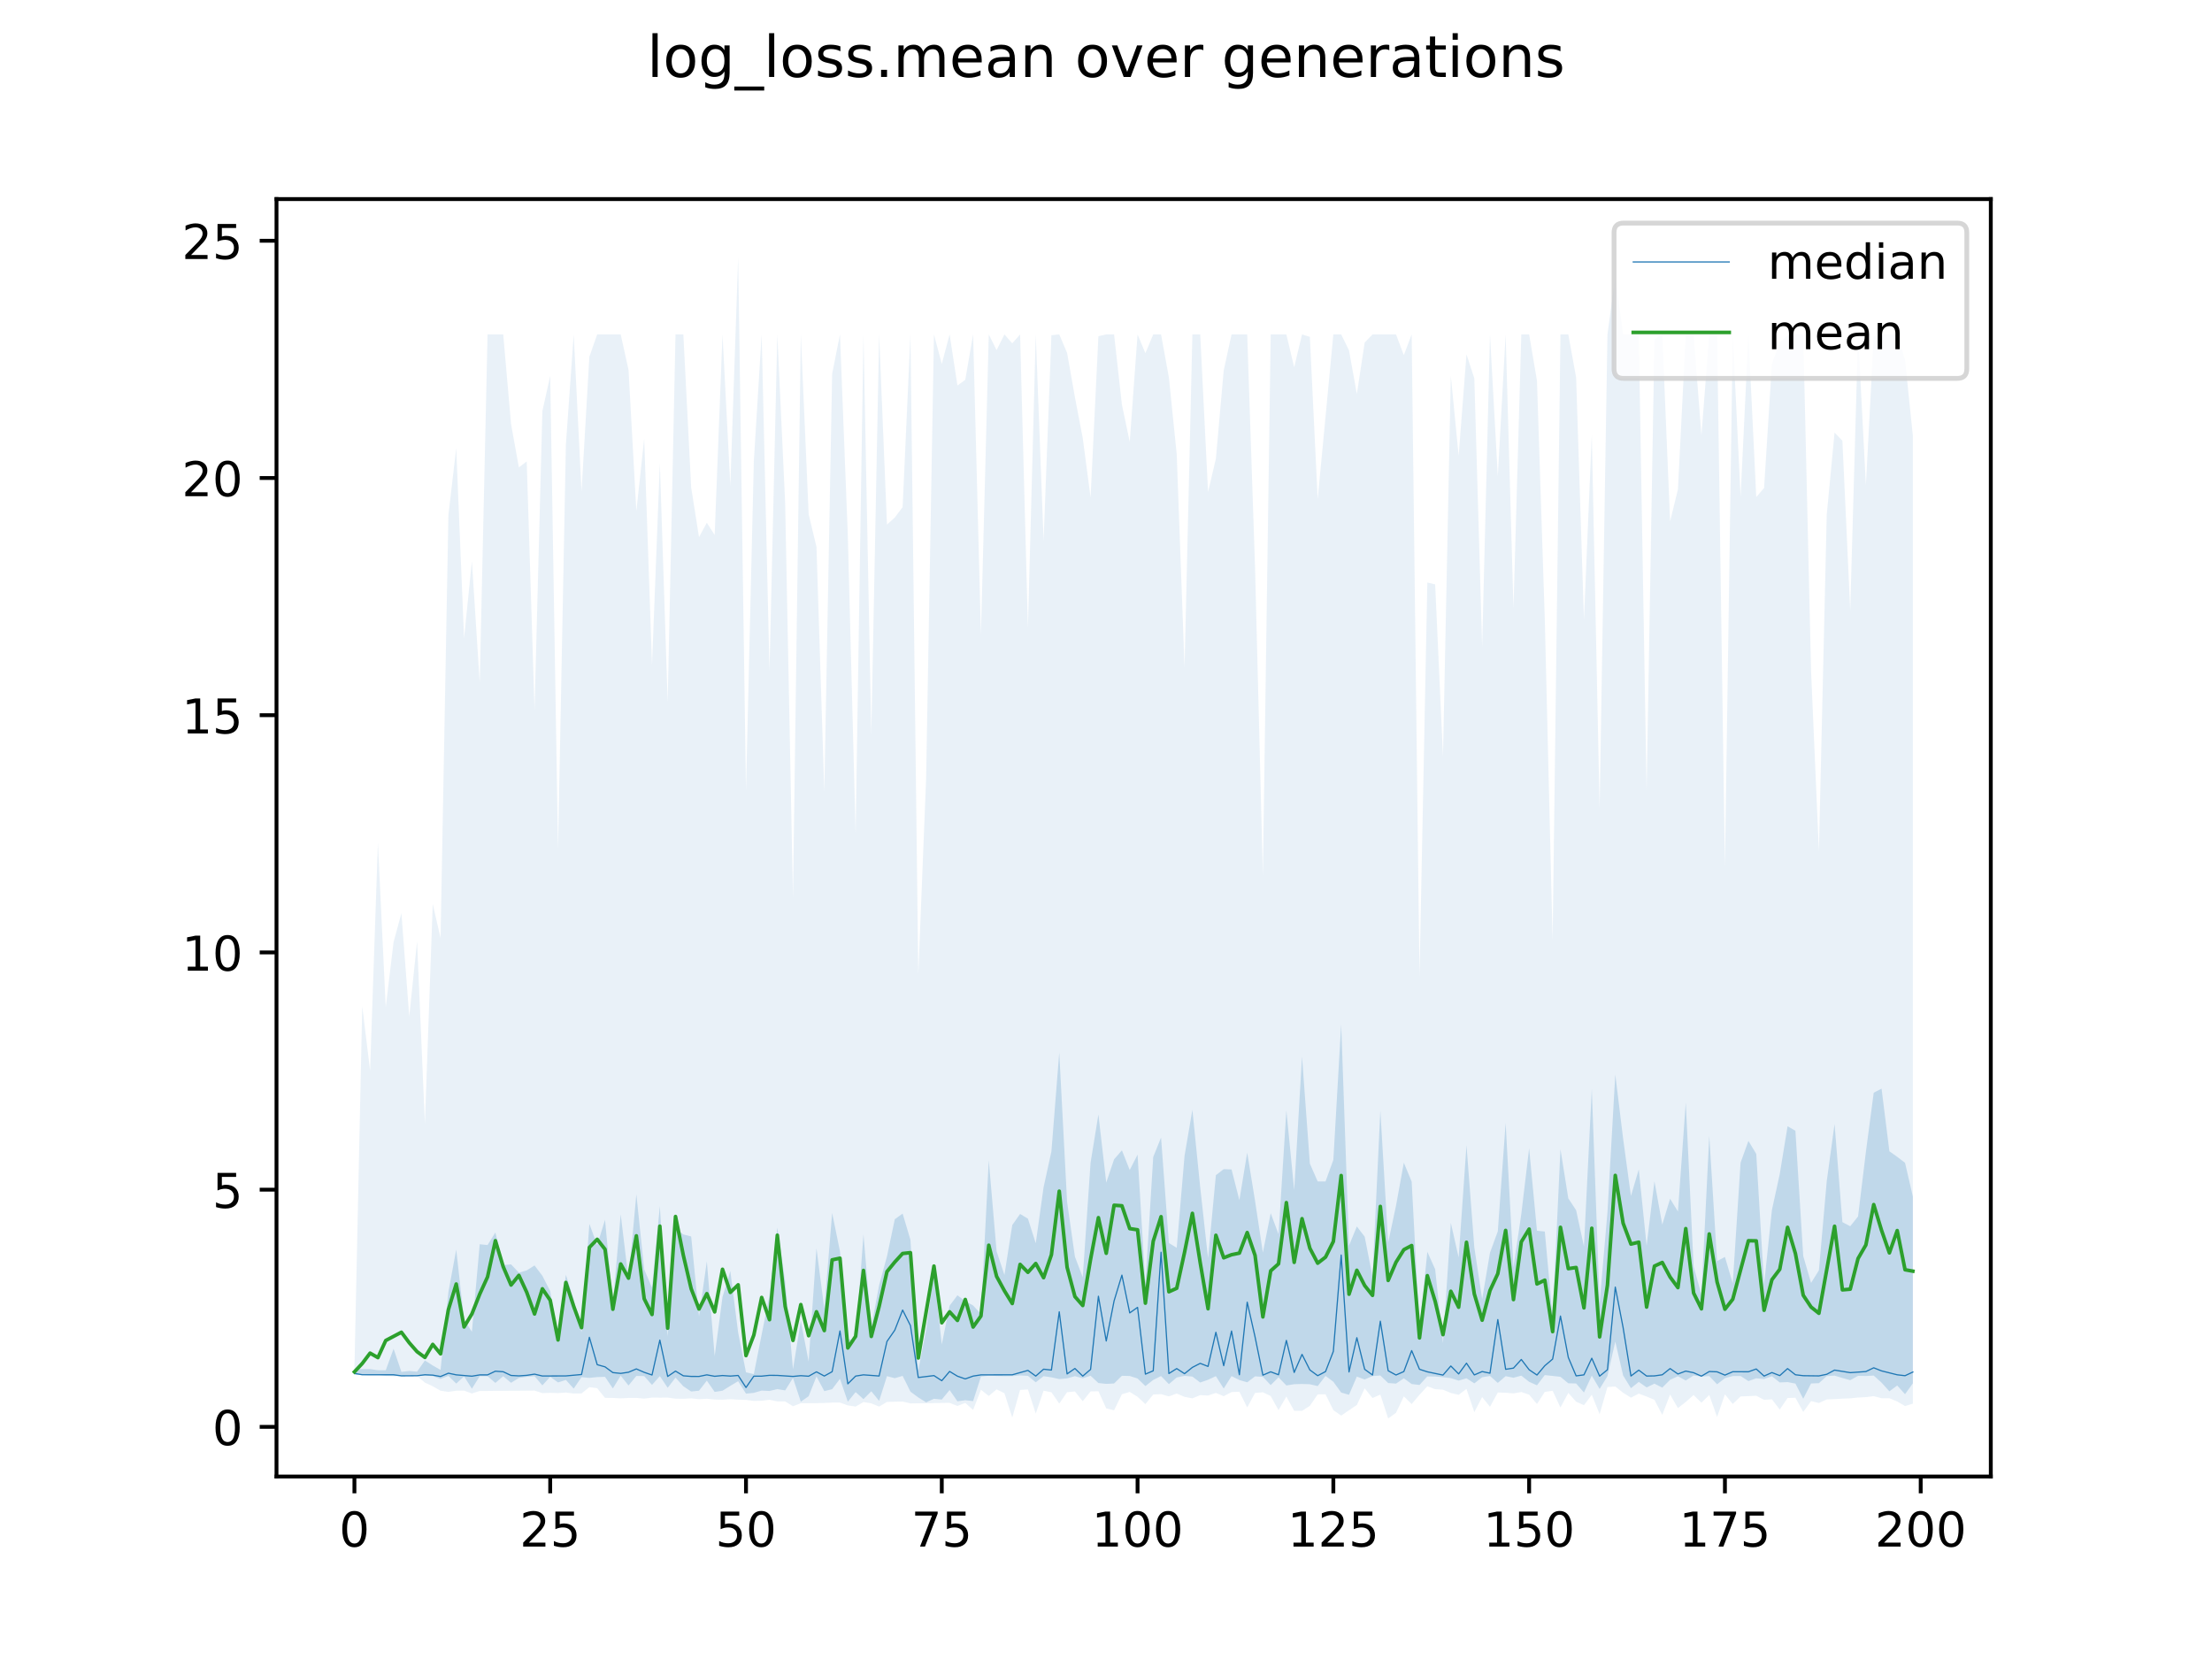 <?xml version="1.0" encoding="utf-8" standalone="no"?>
<!DOCTYPE svg PUBLIC "-//W3C//DTD SVG 1.1//EN"
  "http://www.w3.org/Graphics/SVG/1.1/DTD/svg11.dtd">
<!-- Created with matplotlib (https://matplotlib.org/) -->
<svg height="345.6pt" version="1.1" viewBox="0 0 460.8 345.6" width="460.8pt" xmlns="http://www.w3.org/2000/svg" xmlns:xlink="http://www.w3.org/1999/xlink">
 <defs>
  <style type="text/css">
*{stroke-linecap:butt;stroke-linejoin:round;}
  </style>
 </defs>
 <g id="figure_1">
  <g id="patch_1">
   <path d="M 0 345.6 
L 460.8 345.6 
L 460.8 0 
L 0 0 
z
" style="fill:#ffffff;"/>
  </g>
  <g id="axes_1">
   <g id="patch_2">
    <path d="M 57.6 307.584 
L 414.72 307.584 
L 414.72 41.472 
L 57.6 41.472 
z
" style="fill:#ffffff;"/>
   </g>
   <g id="PolyCollection_1">
    <path clip-path="url(#pdb303adef6)" d="M 73.833 285.205 
L 73.833 286.386 
L 75.464 286.386 
L 77.096 286.386 
L 78.727 286.387 
L 80.358 286.624 
L 81.99 286.636 
L 83.621 286.659 
L 85.253 286.639 
L 86.884 286.605 
L 88.516 286.562 
L 90.147 286.667 
L 91.778 287.265 
L 93.41 286.619 
L 95.041 288.222 
L 96.673 286.727 
L 98.304 289.287 
L 99.936 286.695 
L 101.567 286.688 
L 103.198 288.086 
L 104.83 286.69 
L 106.461 288.06 
L 108.093 287.06 
L 109.724 286.812 
L 111.356 286.692 
L 112.987 288.594 
L 114.618 286.822 
L 116.25 287.986 
L 117.881 287.466 
L 119.513 289.271 
L 121.144 286.889 
L 122.776 287.041 
L 124.407 286.868 
L 126.038 286.826 
L 127.67 289.236 
L 129.301 286.576 
L 130.933 288.623 
L 132.564 286.632 
L 134.196 286.666 
L 135.827 288.507 
L 137.458 286.666 
L 139.09 289.102 
L 140.721 286.99 
L 142.353 288.783 
L 143.984 289.876 
L 145.616 289.707 
L 147.247 287.619 
L 148.879 289.959 
L 150.51 289.71 
L 152.141 288.7 
L 153.773 287.728 
L 155.404 290.324 
L 157.036 290.159 
L 158.667 289.682 
L 160.299 289.766 
L 161.93 289.372 
L 163.561 289.648 
L 165.193 287.061 
L 166.824 292 
L 168.456 290.859 
L 170.087 286.748 
L 171.719 289.8 
L 173.35 289.394 
L 174.981 287.233 
L 176.613 291.996 
L 178.244 289.998 
L 179.876 291.47 
L 181.507 289.827 
L 183.139 291.823 
L 184.77 286.677 
L 186.401 287.104 
L 188.033 286.62 
L 189.664 289.907 
L 191.296 291.115 
L 192.927 292.127 
L 194.559 291.394 
L 196.19 291.552 
L 197.821 289.567 
L 199.453 291.919 
L 201.084 291.693 
L 202.716 291.878 
L 204.347 286.774 
L 205.979 286.583 
L 207.61 286.639 
L 209.241 286.69 
L 210.873 286.668 
L 212.504 286.528 
L 214.136 286.619 
L 215.767 287.954 
L 217.399 286.682 
L 219.03 286.922 
L 220.661 287.283 
L 222.293 287.138 
L 223.924 286.681 
L 225.556 287.126 
L 227.187 286.591 
L 228.819 288.111 
L 230.45 288.285 
L 232.081 288.205 
L 233.713 286.603 
L 235.344 286.643 
L 236.976 287.162 
L 238.607 288.74 
L 240.239 287.463 
L 241.87 286.657 
L 243.501 288.34 
L 245.133 286.953 
L 246.764 286.611 
L 248.396 286.767 
L 250.027 288.001 
L 251.659 287.432 
L 253.29 286.678 
L 254.921 289.26 
L 256.553 286.671 
L 258.184 287.482 
L 259.816 287.961 
L 261.447 286.722 
L 263.079 286.824 
L 264.71 288.538 
L 266.341 286.927 
L 267.973 288.618 
L 269.604 288.356 
L 271.236 288.306 
L 272.867 288.364 
L 274.499 288.747 
L 276.13 286.625 
L 277.761 287.841 
L 279.393 290.094 
L 281.024 290.564 
L 282.656 286.766 
L 284.287 287.376 
L 285.919 286.659 
L 287.55 286.538 
L 289.181 288.111 
L 290.813 288.233 
L 292.444 287.126 
L 294.076 288.317 
L 295.707 288.512 
L 297.339 286.738 
L 298.97 286.755 
L 300.601 286.904 
L 302.233 287.088 
L 303.864 287.603 
L 305.496 287.123 
L 307.127 288.177 
L 308.759 286.909 
L 310.39 286.639 
L 312.021 288.085 
L 313.653 286.678 
L 315.284 287.011 
L 316.916 286.571 
L 318.547 287.855 
L 320.179 288.58 
L 321.81 286.457 
L 323.441 286.633 
L 325.073 286.814 
L 326.704 288.166 
L 328.336 288.202 
L 329.967 290.086 
L 331.599 286.565 
L 333.23 289.339 
L 334.862 286.685 
L 336.493 279.484 
L 338.124 286.531 
L 339.756 289.186 
L 341.387 287.877 
L 343.019 289.024 
L 344.65 288.241 
L 346.282 289.067 
L 347.913 287.439 
L 349.544 286.694 
L 351.176 287.588 
L 352.807 286.534 
L 354.439 286.746 
L 356.07 286.663 
L 357.702 288.374 
L 359.333 287.093 
L 360.964 286.661 
L 362.596 286.651 
L 364.227 287.701 
L 365.859 287.123 
L 367.49 287.278 
L 369.122 286.7 
L 370.753 287.986 
L 372.384 287.913 
L 374.016 288.225 
L 375.647 291.39 
L 377.279 288.201 
L 378.91 288.14 
L 380.542 286.669 
L 382.173 286.566 
L 383.804 287.057 
L 385.436 287.516 
L 387.067 286.615 
L 388.699 286.643 
L 390.33 286.557 
L 391.962 288.025 
L 393.593 289.838 
L 395.224 288.628 
L 396.856 290.437 
L 398.487 288.166 
L 398.487 249.279 
L 398.487 249.279 
L 396.856 242.238 
L 395.224 240.988 
L 393.593 239.827 
L 391.962 226.783 
L 390.33 227.634 
L 388.699 239.956 
L 387.067 253.403 
L 385.436 255.45 
L 383.804 254.586 
L 382.173 234.14 
L 380.542 246.084 
L 378.91 264.629 
L 377.279 267.257 
L 375.647 261.661 
L 374.016 235.558 
L 372.384 234.617 
L 370.753 244.587 
L 369.122 252.075 
L 367.49 267.57 
L 365.859 240.384 
L 364.227 237.669 
L 362.596 242.195 
L 360.964 267.348 
L 359.333 261.84 
L 357.702 262.708 
L 356.07 236.617 
L 354.439 269.696 
L 352.807 263.792 
L 351.176 229.682 
L 349.544 252.378 
L 347.913 249.717 
L 346.282 255.106 
L 344.65 246.09 
L 343.019 259.48 
L 341.387 243.605 
L 339.756 249.148 
L 338.124 237.182 
L 336.493 223.829 
L 334.862 252.567 
L 333.23 271.391 
L 331.599 226.877 
L 329.967 259.658 
L 328.336 252.116 
L 326.704 249.633 
L 325.073 239.396 
L 323.441 274.29 
L 321.81 256.549 
L 320.179 256.378 
L 318.547 239.211 
L 316.916 252.896 
L 315.284 263.986 
L 313.653 233.932 
L 312.021 256.505 
L 310.39 260.966 
L 308.759 270.616 
L 307.127 259.847 
L 305.496 238.581 
L 303.864 261.965 
L 302.233 254.738 
L 300.601 279.801 
L 298.97 264.409 
L 297.339 260.773 
L 295.707 276.787 
L 294.076 246.151 
L 292.444 242.213 
L 290.813 251.173 
L 289.181 258.844 
L 287.55 231.342 
L 285.919 265.911 
L 284.287 257.621 
L 282.656 255.496 
L 281.024 259.464 
L 279.393 213.365 
L 277.761 241.62 
L 276.13 246.116 
L 274.499 246.122 
L 272.867 242.394 
L 271.236 220.117 
L 269.604 247.926 
L 267.973 231.316 
L 266.341 257.108 
L 264.71 252.73 
L 263.079 260.923 
L 261.447 250.141 
L 259.816 240.117 
L 258.184 250.012 
L 256.553 243.617 
L 254.921 243.553 
L 253.29 244.811 
L 251.659 262.092 
L 250.027 247.348 
L 248.396 231.19 
L 246.764 240.765 
L 245.133 259.939 
L 243.501 258.939 
L 241.87 236.977 
L 240.239 241.017 
L 238.607 267.553 
L 236.976 240.53 
L 235.344 243.738 
L 233.713 239.634 
L 232.081 241.51 
L 230.45 246.357 
L 228.819 232.161 
L 227.187 242.195 
L 225.556 266.082 
L 223.924 261.786 
L 222.293 250.348 
L 220.661 219.261 
L 219.03 239.861 
L 217.399 247.314 
L 215.767 258.995 
L 214.136 253.871 
L 212.504 252.885 
L 210.873 255.204 
L 209.241 265.599 
L 207.61 260.666 
L 205.979 241.716 
L 204.347 273.714 
L 202.716 271.957 
L 201.084 271.047 
L 199.453 269.833 
L 197.821 271.995 
L 196.19 280.069 
L 194.559 265.2 
L 192.927 277.023 
L 191.296 285.465 
L 189.664 258.289 
L 188.033 252.81 
L 186.401 253.989 
L 184.77 261.738 
L 183.139 267.726 
L 181.507 276.478 
L 179.876 257.151 
L 178.244 279.316 
L 176.613 278.949 
L 174.981 260.678 
L 173.35 252.679 
L 171.719 272.639 
L 170.087 260.039 
L 168.456 283.641 
L 166.824 275.174 
L 165.193 285.233 
L 163.561 266.923 
L 161.93 255.745 
L 160.299 269.884 
L 158.667 277.984 
L 157.036 286.255 
L 155.404 285.883 
L 153.773 277.607 
L 152.141 264.782 
L 150.51 270.188 
L 148.879 282.508 
L 147.247 262.757 
L 145.616 274.225 
L 143.984 257.579 
L 142.353 257.158 
L 140.721 255.946 
L 139.09 278.428 
L 137.458 251.249 
L 135.827 268.251 
L 134.196 264.434 
L 132.564 248.797 
L 130.933 266.467 
L 129.301 252.949 
L 127.67 271.642 
L 126.038 254.098 
L 124.407 259.37 
L 122.776 254.963 
L 121.144 277.555 
L 119.513 270.694 
L 117.881 265.558 
L 116.25 278.733 
L 114.618 268.961 
L 112.987 265.767 
L 111.356 263.619 
L 109.724 264.645 
L 108.093 265.115 
L 106.461 263.395 
L 104.83 263.544 
L 103.198 256.741 
L 101.567 259.368 
L 99.936 259.195 
L 98.304 277.434 
L 96.673 274.908 
L 95.041 260.308 
L 93.41 269.151 
L 91.778 285.381 
L 90.147 284.454 
L 88.516 283.409 
L 86.884 285.744 
L 85.253 285.594 
L 83.621 285.786 
L 81.99 280.97 
L 80.358 285.451 
L 78.727 285.443 
L 77.096 285.205 
L 75.464 285.205 
L 73.833 285.205 
z
" style="fill:#1f77b4;fill-opacity:0.2;"/>
   </g>
   <g id="PolyCollection_2">
    <path clip-path="url(#pdb303adef6)" d="M 73.833 285.205 
L 73.833 286.386 
L 75.464 286.386 
L 77.096 286.651 
L 78.727 286.651 
L 80.358 286.649 
L 81.99 286.7 
L 83.621 286.661 
L 85.253 286.66 
L 86.884 286.662 
L 88.516 288.024 
L 90.147 288.782 
L 91.778 289.716 
L 93.41 289.949 
L 95.041 289.708 
L 96.673 289.686 
L 98.304 290.288 
L 99.936 289.765 
L 101.567 289.759 
L 103.198 289.738 
L 104.83 289.734 
L 106.461 289.714 
L 108.093 289.711 
L 109.724 289.692 
L 111.356 289.681 
L 112.987 290.209 
L 114.618 290.153 
L 116.25 290.203 
L 117.881 290.094 
L 119.513 290.299 
L 121.144 290.278 
L 122.776 288.968 
L 124.407 289.198 
L 126.038 291.201 
L 127.67 291.216 
L 129.301 291.304 
L 130.933 291.22 
L 132.564 291.206 
L 134.196 291.355 
L 135.827 291.15 
L 137.458 291.16 
L 139.09 291.152 
L 140.721 291.368 
L 142.353 291.392 
L 143.984 291.304 
L 145.616 291.474 
L 147.247 291.387 
L 148.879 291.545 
L 150.51 291.583 
L 152.141 291.472 
L 153.773 291.576 
L 155.404 291.623 
L 157.036 291.838 
L 158.667 291.802 
L 160.299 291.595 
L 161.93 291.938 
L 163.561 291.942 
L 165.193 292.947 
L 166.824 292.318 
L 168.456 292.313 
L 170.087 292.299 
L 171.719 292.264 
L 173.35 292.187 
L 174.981 292.179 
L 176.613 292.764 
L 178.244 293.016 
L 179.876 292.071 
L 181.507 292.345 
L 183.139 293.02 
L 184.77 292.046 
L 186.401 292.004 
L 188.033 291.966 
L 189.664 292.356 
L 191.296 292.33 
L 192.927 292.328 
L 194.559 292.288 
L 196.19 292.257 
L 197.821 292.244 
L 199.453 292.883 
L 201.084 292.254 
L 202.716 293.714 
L 204.347 289.505 
L 205.979 290.804 
L 207.61 289.43 
L 209.241 290.229 
L 210.873 295.295 
L 212.504 289.548 
L 214.136 289.443 
L 215.767 294.466 
L 217.399 289.704 
L 219.03 290.029 
L 220.661 292.384 
L 222.293 290.028 
L 223.924 289.869 
L 225.556 291.904 
L 227.187 289.857 
L 228.819 289.819 
L 230.45 293.398 
L 232.081 293.784 
L 233.713 290.445 
L 235.344 289.962 
L 236.976 290.979 
L 238.607 292.503 
L 240.239 290.496 
L 241.87 290.428 
L 243.501 290.895 
L 245.133 290.297 
L 246.764 290.991 
L 248.396 291.301 
L 250.027 290.627 
L 251.659 290.718 
L 253.29 290.166 
L 254.921 290.855 
L 256.553 289.998 
L 258.184 289.921 
L 259.816 293.198 
L 261.447 290.185 
L 263.079 290.035 
L 264.71 290.816 
L 266.341 293.762 
L 267.973 290.927 
L 269.604 293.892 
L 271.236 293.903 
L 272.867 292.861 
L 274.499 290.474 
L 276.13 290.457 
L 277.761 293.759 
L 279.393 294.898 
L 281.024 293.781 
L 282.656 292.687 
L 284.287 289.214 
L 285.919 291.237 
L 287.55 290.514 
L 289.181 295.488 
L 290.813 294.321 
L 292.444 290.89 
L 294.076 292.489 
L 295.707 290.562 
L 297.339 288.79 
L 298.97 289.395 
L 300.601 289.493 
L 302.233 290.186 
L 303.864 290.564 
L 305.496 289.333 
L 307.127 294.176 
L 308.759 291.034 
L 310.39 293.058 
L 312.021 290.087 
L 313.653 290.131 
L 315.284 290.267 
L 316.916 289.981 
L 318.547 290.538 
L 320.179 292.473 
L 321.81 289.958 
L 323.441 289.725 
L 325.073 293.199 
L 326.704 290.173 
L 328.336 291.997 
L 329.967 292.732 
L 331.599 290.553 
L 333.23 294.6 
L 334.862 288.942 
L 336.493 288.842 
L 338.124 290.127 
L 339.756 291.159 
L 341.387 290.314 
L 343.019 290.922 
L 344.65 291.608 
L 346.282 294.733 
L 347.913 290.508 
L 349.544 293.333 
L 351.176 292.05 
L 352.807 290.614 
L 354.439 292.203 
L 356.07 290.596 
L 357.702 295.183 
L 359.333 290.466 
L 360.964 292.474 
L 362.596 290.898 
L 364.227 290.844 
L 365.859 290.756 
L 367.49 291.605 
L 369.122 291.502 
L 370.753 293.628 
L 372.384 291.233 
L 374.016 291.173 
L 375.647 294.132 
L 377.279 291.878 
L 378.91 292.268 
L 380.542 291.531 
L 382.173 291.46 
L 383.804 291.357 
L 385.436 291.302 
L 387.067 291.13 
L 388.699 291.049 
L 390.33 290.839 
L 391.962 291.274 
L 393.593 291.273 
L 395.224 291.949 
L 396.856 292.91 
L 398.487 292.4 
L 398.487 90.801 
L 398.487 90.801 
L 396.856 75.001 
L 395.224 69.666 
L 393.593 69.666 
L 391.962 69.666 
L 390.33 70.101 
L 388.699 101.082 
L 387.067 69.666 
L 385.436 127.147 
L 383.804 91.818 
L 382.173 90.116 
L 380.542 107.226 
L 378.91 177.347 
L 377.279 139.81 
L 375.647 69.693 
L 374.016 69.666 
L 372.384 69.896 
L 370.753 71.294 
L 369.122 75.816 
L 367.49 101.663 
L 365.859 103.543 
L 364.227 69.666 
L 362.596 103.468 
L 360.964 69.808 
L 359.333 180.669 
L 357.702 69.666 
L 356.07 69.666 
L 354.439 90.679 
L 352.807 69.666 
L 351.176 69.666 
L 349.544 101.943 
L 347.913 108.612 
L 346.282 69.666 
L 344.65 70.696 
L 343.019 164.767 
L 341.387 69.666 
L 339.756 69.666 
L 338.124 69.666 
L 336.493 57.67 
L 334.862 69.666 
L 333.23 168.452 
L 331.599 90.546 
L 329.967 129.101 
L 328.336 78.653 
L 326.704 69.666 
L 325.073 69.666 
L 323.441 195.918 
L 321.81 129.067 
L 320.179 79.302 
L 318.547 69.666 
L 316.916 69.666 
L 315.284 126.705 
L 313.653 69.666 
L 312.021 99.188 
L 310.39 69.719 
L 308.759 134.754 
L 307.127 78.809 
L 305.496 73.817 
L 303.864 94.929 
L 302.233 78.309 
L 300.601 157.572 
L 298.97 121.736 
L 297.339 121.349 
L 295.707 203.391 
L 294.076 69.666 
L 292.444 73.982 
L 290.813 69.666 
L 289.181 69.666 
L 287.55 69.666 
L 285.919 69.666 
L 284.287 71.361 
L 282.656 82.087 
L 281.024 72.993 
L 279.393 69.666 
L 277.761 69.666 
L 276.13 86.841 
L 274.499 103.994 
L 272.867 70.168 
L 271.236 69.666 
L 269.604 76.51 
L 267.973 69.666 
L 266.341 69.666 
L 264.71 69.666 
L 263.079 182.318 
L 261.447 118.206 
L 259.816 69.666 
L 258.184 69.666 
L 256.553 69.666 
L 254.921 77.181 
L 253.29 95.565 
L 251.659 102.494 
L 250.027 69.666 
L 248.396 69.666 
L 246.764 139.071 
L 245.133 94.63 
L 243.501 78.629 
L 241.87 69.666 
L 240.239 69.666 
L 238.607 73.573 
L 236.976 69.666 
L 235.344 92.053 
L 233.713 84.279 
L 232.081 69.666 
L 230.45 69.666 
L 228.819 70.038 
L 227.187 103.623 
L 225.556 91.266 
L 223.924 82.738 
L 222.293 73.515 
L 220.661 69.666 
L 219.03 69.832 
L 217.399 112.617 
L 215.767 69.666 
L 214.136 130.793 
L 212.504 69.666 
L 210.873 71.523 
L 209.241 69.666 
L 207.61 72.935 
L 205.979 69.666 
L 204.347 132.18 
L 202.716 69.666 
L 201.084 79.121 
L 199.453 80.305 
L 197.821 69.666 
L 196.19 75.818 
L 194.559 69.666 
L 192.927 162.217 
L 191.296 202.917 
L 189.664 69.666 
L 188.033 105.645 
L 186.401 107.808 
L 184.77 109.295 
L 183.139 69.666 
L 181.507 153.004 
L 179.876 69.666 
L 178.244 173.594 
L 176.613 111.473 
L 174.981 69.666 
L 173.35 77.879 
L 171.719 164.943 
L 170.087 113.915 
L 168.456 107.126 
L 166.824 69.666 
L 165.193 187.047 
L 163.561 104.767 
L 161.93 69.666 
L 160.299 139.761 
L 158.667 69.666 
L 157.036 96.104 
L 155.404 164.718 
L 153.773 53.568 
L 152.141 101.157 
L 150.51 69.666 
L 148.879 111.455 
L 147.247 108.9 
L 145.616 111.908 
L 143.984 101.544 
L 142.353 69.666 
L 140.721 69.666 
L 139.09 146.285 
L 137.458 96.47 
L 135.827 138.522 
L 134.196 91.403 
L 132.564 106.491 
L 130.933 77.051 
L 129.301 69.666 
L 127.67 69.666 
L 126.038 69.666 
L 124.407 69.666 
L 122.776 74.314 
L 121.144 102.408 
L 119.513 69.666 
L 117.881 92.685 
L 116.25 176.969 
L 114.618 78.311 
L 112.987 85.649 
L 111.356 147.879 
L 109.724 96.118 
L 108.093 97.375 
L 106.461 88.318 
L 104.83 69.666 
L 103.198 69.666 
L 101.567 69.666 
L 99.936 142.252 
L 98.304 116.896 
L 96.673 132.993 
L 95.041 93.369 
L 93.41 107.283 
L 91.778 195.404 
L 90.147 188.32 
L 88.516 234.098 
L 86.884 196.11 
L 85.253 211.753 
L 83.621 190.233 
L 81.99 196.242 
L 80.358 209.839 
L 78.727 175.526 
L 77.096 223.019 
L 75.464 209.619 
L 73.833 285.205 
z
" style="fill:#1f77b4;fill-opacity:0.1;"/>
   </g>
   <g id="matplotlib.axis_1">
    <g id="xtick_1">
     <g id="line2d_1">
      <defs>
       <path d="M 0 0 
L 0 3.5 
" id="m81fe92e620" style="stroke:#000000;stroke-width:0.8;"/>
      </defs>
      <g>
       <use style="stroke:#000000;stroke-width:0.8;" x="73.833" xlink:href="#m81fe92e620" y="307.584"/>
      </g>
     </g>
     <g id="text_1">
      <!-- 0 -->
      <defs>
       <path d="M 31.781 66.406 
Q 24.172 66.406 20.328 58.906 
Q 16.5 51.422 16.5 36.375 
Q 16.5 21.391 20.328 13.891 
Q 24.172 6.391 31.781 6.391 
Q 39.453 6.391 43.281 13.891 
Q 47.125 21.391 47.125 36.375 
Q 47.125 51.422 43.281 58.906 
Q 39.453 66.406 31.781 66.406 
z
M 31.781 74.219 
Q 44.047 74.219 50.516 64.516 
Q 56.984 54.828 56.984 36.375 
Q 56.984 17.969 50.516 8.266 
Q 44.047 -1.422 31.781 -1.422 
Q 19.531 -1.422 13.062 8.266 
Q 6.594 17.969 6.594 36.375 
Q 6.594 54.828 13.062 64.516 
Q 19.531 74.219 31.781 74.219 
z
" id="DejaVuSans-48"/>
      </defs>
      <g transform="translate(70.651 322.182)scale(0.1 -0.1)">
       <use xlink:href="#DejaVuSans-48"/>
      </g>
     </g>
    </g>
    <g id="xtick_2">
     <g id="line2d_2">
      <g>
       <use style="stroke:#000000;stroke-width:0.8;" x="114.618" xlink:href="#m81fe92e620" y="307.584"/>
      </g>
     </g>
     <g id="text_2">
      <!-- 25 -->
      <defs>
       <path d="M 19.188 8.297 
L 53.609 8.297 
L 53.609 0 
L 7.328 0 
L 7.328 8.297 
Q 12.938 14.109 22.625 23.891 
Q 32.328 33.688 34.812 36.531 
Q 39.547 41.844 41.422 45.531 
Q 43.312 49.219 43.312 52.781 
Q 43.312 58.594 39.234 62.25 
Q 35.156 65.922 28.609 65.922 
Q 23.969 65.922 18.812 64.312 
Q 13.672 62.703 7.812 59.422 
L 7.812 69.391 
Q 13.766 71.781 18.938 73 
Q 24.125 74.219 28.422 74.219 
Q 39.75 74.219 46.484 68.547 
Q 53.219 62.891 53.219 53.422 
Q 53.219 48.922 51.531 44.891 
Q 49.859 40.875 45.406 35.406 
Q 44.188 33.984 37.641 27.219 
Q 31.109 20.453 19.188 8.297 
z
" id="DejaVuSans-50"/>
       <path d="M 10.797 72.906 
L 49.516 72.906 
L 49.516 64.594 
L 19.828 64.594 
L 19.828 46.734 
Q 21.969 47.469 24.109 47.828 
Q 26.266 48.188 28.422 48.188 
Q 40.625 48.188 47.75 41.5 
Q 54.891 34.812 54.891 23.391 
Q 54.891 11.625 47.562 5.094 
Q 40.234 -1.422 26.906 -1.422 
Q 22.312 -1.422 17.547 -0.641 
Q 12.797 0.141 7.719 1.703 
L 7.719 11.625 
Q 12.109 9.234 16.797 8.062 
Q 21.484 6.891 26.703 6.891 
Q 35.156 6.891 40.078 11.328 
Q 45.016 15.766 45.016 23.391 
Q 45.016 31 40.078 35.438 
Q 35.156 39.891 26.703 39.891 
Q 22.75 39.891 18.812 39.016 
Q 14.891 38.141 10.797 36.281 
z
" id="DejaVuSans-53"/>
      </defs>
      <g transform="translate(108.256 322.182)scale(0.1 -0.1)">
       <use xlink:href="#DejaVuSans-50"/>
       <use x="63.623" xlink:href="#DejaVuSans-53"/>
      </g>
     </g>
    </g>
    <g id="xtick_3">
     <g id="line2d_3">
      <g>
       <use style="stroke:#000000;stroke-width:0.8;" x="155.404" xlink:href="#m81fe92e620" y="307.584"/>
      </g>
     </g>
     <g id="text_3">
      <!-- 50 -->
      <g transform="translate(149.042 322.182)scale(0.1 -0.1)">
       <use xlink:href="#DejaVuSans-53"/>
       <use x="63.623" xlink:href="#DejaVuSans-48"/>
      </g>
     </g>
    </g>
    <g id="xtick_4">
     <g id="line2d_4">
      <g>
       <use style="stroke:#000000;stroke-width:0.8;" x="196.19" xlink:href="#m81fe92e620" y="307.584"/>
      </g>
     </g>
     <g id="text_4">
      <!-- 75 -->
      <defs>
       <path d="M 8.203 72.906 
L 55.078 72.906 
L 55.078 68.703 
L 28.609 0 
L 18.312 0 
L 43.219 64.594 
L 8.203 64.594 
z
" id="DejaVuSans-55"/>
      </defs>
      <g transform="translate(189.827 322.182)scale(0.1 -0.1)">
       <use xlink:href="#DejaVuSans-55"/>
       <use x="63.623" xlink:href="#DejaVuSans-53"/>
      </g>
     </g>
    </g>
    <g id="xtick_5">
     <g id="line2d_5">
      <g>
       <use style="stroke:#000000;stroke-width:0.8;" x="236.976" xlink:href="#m81fe92e620" y="307.584"/>
      </g>
     </g>
     <g id="text_5">
      <!-- 100 -->
      <defs>
       <path d="M 12.406 8.297 
L 28.516 8.297 
L 28.516 63.922 
L 10.984 60.406 
L 10.984 69.391 
L 28.422 72.906 
L 38.281 72.906 
L 38.281 8.297 
L 54.391 8.297 
L 54.391 0 
L 12.406 0 
z
" id="DejaVuSans-49"/>
      </defs>
      <g transform="translate(227.432 322.182)scale(0.1 -0.1)">
       <use xlink:href="#DejaVuSans-49"/>
       <use x="63.623" xlink:href="#DejaVuSans-48"/>
       <use x="127.246" xlink:href="#DejaVuSans-48"/>
      </g>
     </g>
    </g>
    <g id="xtick_6">
     <g id="line2d_6">
      <g>
       <use style="stroke:#000000;stroke-width:0.8;" x="277.761" xlink:href="#m81fe92e620" y="307.584"/>
      </g>
     </g>
     <g id="text_6">
      <!-- 125 -->
      <g transform="translate(268.218 322.182)scale(0.1 -0.1)">
       <use xlink:href="#DejaVuSans-49"/>
       <use x="63.623" xlink:href="#DejaVuSans-50"/>
       <use x="127.246" xlink:href="#DejaVuSans-53"/>
      </g>
     </g>
    </g>
    <g id="xtick_7">
     <g id="line2d_7">
      <g>
       <use style="stroke:#000000;stroke-width:0.8;" x="318.547" xlink:href="#m81fe92e620" y="307.584"/>
      </g>
     </g>
     <g id="text_7">
      <!-- 150 -->
      <g transform="translate(309.003 322.182)scale(0.1 -0.1)">
       <use xlink:href="#DejaVuSans-49"/>
       <use x="63.623" xlink:href="#DejaVuSans-53"/>
       <use x="127.246" xlink:href="#DejaVuSans-48"/>
      </g>
     </g>
    </g>
    <g id="xtick_8">
     <g id="line2d_8">
      <g>
       <use style="stroke:#000000;stroke-width:0.8;" x="359.333" xlink:href="#m81fe92e620" y="307.584"/>
      </g>
     </g>
     <g id="text_8">
      <!-- 175 -->
      <g transform="translate(349.789 322.182)scale(0.1 -0.1)">
       <use xlink:href="#DejaVuSans-49"/>
       <use x="63.623" xlink:href="#DejaVuSans-55"/>
       <use x="127.246" xlink:href="#DejaVuSans-53"/>
      </g>
     </g>
    </g>
    <g id="xtick_9">
     <g id="line2d_9">
      <g>
       <use style="stroke:#000000;stroke-width:0.8;" x="400.119" xlink:href="#m81fe92e620" y="307.584"/>
      </g>
     </g>
     <g id="text_9">
      <!-- 200 -->
      <g transform="translate(390.575 322.182)scale(0.1 -0.1)">
       <use xlink:href="#DejaVuSans-50"/>
       <use x="63.623" xlink:href="#DejaVuSans-48"/>
       <use x="127.246" xlink:href="#DejaVuSans-48"/>
      </g>
     </g>
    </g>
   </g>
   <g id="matplotlib.axis_2">
    <g id="ytick_1">
     <g id="line2d_10">
      <defs>
       <path d="M 0 0 
L -3.5 0 
" id="ma14ab8df04" style="stroke:#000000;stroke-width:0.8;"/>
      </defs>
      <g>
       <use style="stroke:#000000;stroke-width:0.8;" x="57.6" xlink:href="#ma14ab8df04" y="297.244"/>
      </g>
     </g>
     <g id="text_10">
      <!-- 0 -->
      <g transform="translate(44.237 301.043)scale(0.1 -0.1)">
       <use xlink:href="#DejaVuSans-48"/>
      </g>
     </g>
    </g>
    <g id="ytick_2">
     <g id="line2d_11">
      <g>
       <use style="stroke:#000000;stroke-width:0.8;" x="57.6" xlink:href="#ma14ab8df04" y="247.826"/>
      </g>
     </g>
     <g id="text_11">
      <!-- 5 -->
      <g transform="translate(44.237 251.625)scale(0.1 -0.1)">
       <use xlink:href="#DejaVuSans-53"/>
      </g>
     </g>
    </g>
    <g id="ytick_3">
     <g id="line2d_12">
      <g>
       <use style="stroke:#000000;stroke-width:0.8;" x="57.6" xlink:href="#ma14ab8df04" y="198.408"/>
      </g>
     </g>
     <g id="text_12">
      <!-- 10 -->
      <g transform="translate(37.875 202.207)scale(0.1 -0.1)">
       <use xlink:href="#DejaVuSans-49"/>
       <use x="63.623" xlink:href="#DejaVuSans-48"/>
      </g>
     </g>
    </g>
    <g id="ytick_4">
     <g id="line2d_13">
      <g>
       <use style="stroke:#000000;stroke-width:0.8;" x="57.6" xlink:href="#ma14ab8df04" y="148.99"/>
      </g>
     </g>
     <g id="text_13">
      <!-- 15 -->
      <g transform="translate(37.875 152.789)scale(0.1 -0.1)">
       <use xlink:href="#DejaVuSans-49"/>
       <use x="63.623" xlink:href="#DejaVuSans-53"/>
      </g>
     </g>
    </g>
    <g id="ytick_5">
     <g id="line2d_14">
      <g>
       <use style="stroke:#000000;stroke-width:0.8;" x="57.6" xlink:href="#ma14ab8df04" y="99.572"/>
      </g>
     </g>
     <g id="text_14">
      <!-- 20 -->
      <g transform="translate(37.875 103.371)scale(0.1 -0.1)">
       <use xlink:href="#DejaVuSans-50"/>
       <use x="63.623" xlink:href="#DejaVuSans-48"/>
      </g>
     </g>
    </g>
    <g id="ytick_6">
     <g id="line2d_15">
      <g>
       <use style="stroke:#000000;stroke-width:0.8;" x="57.6" xlink:href="#ma14ab8df04" y="50.154"/>
      </g>
     </g>
     <g id="text_15">
      <!-- 25 -->
      <g transform="translate(37.875 53.953)scale(0.1 -0.1)">
       <use xlink:href="#DejaVuSans-50"/>
       <use x="63.623" xlink:href="#DejaVuSans-53"/>
      </g>
     </g>
    </g>
   </g>
   <g id="line2d_16">
    <path clip-path="url(#pdb303adef6)" d="M 73.833 286.098 
L 75.464 286.386 
L 81.99 286.386 
L 83.621 286.615 
L 86.884 286.592 
L 88.516 286.389 
L 90.147 286.464 
L 91.778 286.749 
L 93.41 286.063 
L 95.041 286.406 
L 98.304 286.685 
L 99.936 286.416 
L 101.567 286.413 
L 103.198 285.644 
L 104.83 285.762 
L 106.461 286.532 
L 108.093 286.621 
L 109.724 286.508 
L 111.356 286.257 
L 112.987 286.646 
L 117.881 286.627 
L 121.144 286.335 
L 122.776 278.579 
L 124.407 284.287 
L 126.038 284.738 
L 127.67 285.934 
L 129.301 286.104 
L 130.933 285.859 
L 132.564 285.168 
L 134.196 285.88 
L 135.827 286.439 
L 137.458 279.166 
L 139.09 286.74 
L 140.721 285.626 
L 142.353 286.607 
L 143.984 286.733 
L 145.616 286.739 
L 147.247 286.405 
L 148.879 286.705 
L 150.51 286.548 
L 152.141 286.663 
L 153.773 286.531 
L 155.404 289.042 
L 157.036 286.685 
L 158.667 286.675 
L 160.299 286.504 
L 161.93 286.521 
L 165.193 286.736 
L 166.824 286.578 
L 168.456 286.692 
L 170.087 285.779 
L 171.719 286.653 
L 173.35 285.749 
L 174.981 277.262 
L 176.613 288.277 
L 178.244 286.662 
L 179.876 286.404 
L 183.139 286.645 
L 184.77 279.452 
L 186.401 277.098 
L 188.033 272.908 
L 189.664 276.146 
L 191.296 286.962 
L 194.559 286.56 
L 196.19 287.625 
L 197.821 285.697 
L 199.453 286.684 
L 201.084 287.254 
L 202.716 286.664 
L 204.347 286.412 
L 210.873 286.395 
L 214.136 285.479 
L 215.767 286.664 
L 217.399 285.229 
L 219.03 285.405 
L 220.661 273.272 
L 222.293 286.214 
L 223.924 285.076 
L 225.556 286.668 
L 227.187 285.278 
L 228.819 270.03 
L 230.45 279.356 
L 232.081 271.01 
L 233.713 265.632 
L 235.344 273.502 
L 236.976 272.348 
L 238.607 286.256 
L 240.239 285.565 
L 241.87 260.86 
L 243.501 286.13 
L 245.133 285.101 
L 246.764 286.161 
L 248.396 284.849 
L 250.027 284.014 
L 251.659 284.649 
L 253.29 277.535 
L 254.921 284.5 
L 256.553 277.274 
L 258.184 286.387 
L 259.816 271.267 
L 261.447 278.489 
L 263.079 286.468 
L 264.71 285.773 
L 266.341 286.386 
L 267.973 279.229 
L 269.604 285.908 
L 271.236 282.144 
L 272.867 285.383 
L 274.499 286.581 
L 276.13 285.726 
L 277.761 281.51 
L 279.393 261.442 
L 281.024 285.804 
L 282.656 278.669 
L 284.287 285.252 
L 285.919 286.44 
L 287.55 275.224 
L 289.181 285.549 
L 290.813 286.44 
L 292.444 285.719 
L 294.076 281.354 
L 295.707 285.245 
L 297.339 285.774 
L 300.601 286.456 
L 302.233 284.563 
L 303.864 286.214 
L 305.496 283.978 
L 307.127 286.421 
L 308.759 285.719 
L 310.39 286.06 
L 312.021 274.889 
L 313.653 285.249 
L 315.284 285.003 
L 316.916 283.204 
L 318.547 285.34 
L 320.179 286.444 
L 321.81 284.505 
L 323.441 283.12 
L 325.073 274.156 
L 326.704 282.776 
L 328.336 286.622 
L 329.967 286.409 
L 331.599 282.945 
L 333.23 286.676 
L 334.862 285.341 
L 336.493 268.123 
L 338.124 276.575 
L 339.756 286.646 
L 341.387 285.424 
L 343.019 286.653 
L 344.65 286.623 
L 346.282 286.394 
L 347.913 285.099 
L 349.544 286.229 
L 351.176 285.62 
L 352.807 285.96 
L 354.439 286.678 
L 356.07 285.713 
L 357.702 285.774 
L 359.333 286.464 
L 360.964 285.754 
L 364.227 285.765 
L 365.859 285.181 
L 367.49 286.66 
L 369.122 285.927 
L 370.753 286.566 
L 372.384 285.101 
L 374.016 286.388 
L 375.647 286.583 
L 378.91 286.627 
L 380.542 286.289 
L 382.173 285.417 
L 385.436 285.949 
L 388.699 285.719 
L 390.33 284.936 
L 391.962 285.582 
L 395.224 286.395 
L 396.856 286.582 
L 398.487 285.82 
L 398.487 285.82 
" style="fill:none;stroke:#1f77b4;stroke-linecap:square;stroke-width:0.25;"/>
   </g>
   <g id="line2d_17">
    <path clip-path="url(#pdb303adef6)" d="M 73.833 285.778 
L 75.464 284.037 
L 77.096 281.884 
L 78.727 282.813 
L 80.358 279.249 
L 83.621 277.531 
L 85.253 279.721 
L 86.884 281.579 
L 88.516 282.776 
L 90.147 280.06 
L 91.778 282.028 
L 93.41 272.817 
L 95.041 267.484 
L 96.673 276.429 
L 98.304 273.717 
L 99.936 269.592 
L 101.567 266.002 
L 103.198 258.453 
L 104.83 263.887 
L 106.461 267.695 
L 108.093 265.682 
L 109.724 269.199 
L 111.356 273.726 
L 112.987 268.483 
L 114.618 270.861 
L 116.25 279.138 
L 117.881 267.159 
L 119.513 272.138 
L 121.144 276.576 
L 122.776 259.864 
L 124.407 258.175 
L 126.038 260.248 
L 127.67 272.735 
L 129.301 263.309 
L 130.933 266.264 
L 132.564 257.445 
L 134.196 270.549 
L 135.827 273.833 
L 137.458 255.434 
L 139.09 276.685 
L 140.721 253.421 
L 142.353 261.517 
L 143.984 268.473 
L 145.616 272.697 
L 147.247 269.494 
L 148.879 273.292 
L 150.51 264.414 
L 152.141 269.225 
L 153.773 267.65 
L 155.404 282.397 
L 157.036 278.117 
L 158.667 270.284 
L 160.299 274.917 
L 161.93 257.318 
L 163.561 272.132 
L 165.193 279.235 
L 166.824 271.767 
L 168.456 278.256 
L 170.087 273.265 
L 171.719 277.182 
L 173.35 262.452 
L 174.981 262.105 
L 176.613 280.8 
L 178.244 278.379 
L 179.876 264.655 
L 181.507 278.405 
L 183.139 272.139 
L 184.77 264.912 
L 186.401 262.907 
L 188.033 261.127 
L 189.664 260.953 
L 191.296 282.887 
L 194.559 263.748 
L 196.19 275.562 
L 197.821 273.281 
L 199.453 275.069 
L 201.084 270.705 
L 202.716 276.444 
L 204.347 274.153 
L 205.979 259.4 
L 207.61 265.893 
L 209.241 268.896 
L 210.873 271.549 
L 212.504 263.393 
L 214.136 265.049 
L 215.767 263.21 
L 217.399 266.168 
L 219.03 261.382 
L 220.661 248.144 
L 222.293 263.987 
L 223.924 270.104 
L 225.556 271.962 
L 227.187 262.326 
L 228.819 253.661 
L 230.45 261.08 
L 232.081 251.075 
L 233.713 251.183 
L 235.344 255.942 
L 236.976 256.187 
L 238.607 271.473 
L 240.239 258.564 
L 241.87 253.457 
L 243.501 269.102 
L 245.133 268.369 
L 246.764 260.873 
L 248.396 252.761 
L 250.027 263.06 
L 251.659 272.636 
L 253.29 257.33 
L 254.921 262.023 
L 256.553 261.382 
L 258.184 261.048 
L 259.816 256.759 
L 261.447 261.511 
L 263.079 274.336 
L 264.71 264.742 
L 266.341 263.278 
L 267.973 250.525 
L 269.604 262.974 
L 271.236 253.875 
L 272.867 260.032 
L 274.499 263.148 
L 276.13 261.885 
L 277.761 258.621 
L 279.393 244.884 
L 281.024 269.61 
L 282.656 264.621 
L 284.287 267.809 
L 285.919 269.852 
L 287.55 251.319 
L 289.181 266.739 
L 290.813 262.952 
L 292.444 260.333 
L 294.076 259.467 
L 295.707 278.711 
L 297.339 265.745 
L 298.97 271.096 
L 300.601 278.033 
L 302.233 268.994 
L 303.864 272.319 
L 305.496 258.789 
L 307.127 269.561 
L 308.759 275.019 
L 310.39 268.839 
L 312.021 265.333 
L 313.653 256.315 
L 315.284 270.728 
L 316.916 258.701 
L 318.547 256.038 
L 320.179 267.471 
L 321.81 266.679 
L 323.441 277.404 
L 325.073 255.673 
L 326.704 264.28 
L 328.336 264.044 
L 329.967 272.454 
L 331.599 255.868 
L 333.23 278.498 
L 334.862 267.723 
L 336.493 244.856 
L 338.124 254.816 
L 339.756 259.164 
L 341.387 258.764 
L 343.019 272.287 
L 344.65 263.752 
L 346.282 262.993 
L 347.913 266.031 
L 349.544 268.237 
L 351.176 255.94 
L 352.807 269.36 
L 354.439 272.656 
L 356.07 257.058 
L 357.702 267.058 
L 359.333 272.738 
L 360.964 270.654 
L 364.227 258.464 
L 365.859 258.494 
L 367.49 272.958 
L 369.122 266.585 
L 370.753 264.419 
L 372.384 255.677 
L 374.016 261.127 
L 375.647 269.83 
L 377.279 272.278 
L 378.91 273.585 
L 382.173 255.451 
L 383.804 268.701 
L 385.436 268.558 
L 387.067 262.172 
L 388.699 259.343 
L 390.33 250.939 
L 391.962 256.307 
L 393.593 261.001 
L 395.224 256.35 
L 396.856 264.511 
L 398.487 264.807 
L 398.487 264.807 
" style="fill:none;stroke:#2ca02c;stroke-linecap:square;stroke-width:0.75;"/>
   </g>
   <g id="patch_3">
    <path d="M 57.6 307.584 
L 57.6 41.472 
" style="fill:none;stroke:#000000;stroke-linecap:square;stroke-linejoin:miter;stroke-width:0.8;"/>
   </g>
   <g id="patch_4">
    <path d="M 414.72 307.584 
L 414.72 41.472 
" style="fill:none;stroke:#000000;stroke-linecap:square;stroke-linejoin:miter;stroke-width:0.8;"/>
   </g>
   <g id="patch_5">
    <path d="M 57.6 307.584 
L 414.72 307.584 
" style="fill:none;stroke:#000000;stroke-linecap:square;stroke-linejoin:miter;stroke-width:0.8;"/>
   </g>
   <g id="patch_6">
    <path d="M 57.6 41.472 
L 414.72 41.472 
" style="fill:none;stroke:#000000;stroke-linecap:square;stroke-linejoin:miter;stroke-width:0.8;"/>
   </g>
   <g id="legend_1">
    <g id="patch_7">
     <path d="M 338.234 78.828 
L 407.72 78.828 
Q 409.72 78.828 409.72 76.828 
L 409.72 48.472 
Q 409.72 46.472 407.72 46.472 
L 338.234 46.472 
Q 336.234 46.472 336.234 48.472 
L 336.234 76.828 
Q 336.234 78.828 338.234 78.828 
z
" style="fill:#ffffff;opacity:0.8;stroke:#cccccc;stroke-linejoin:miter;"/>
    </g>
    <g id="line2d_18">
     <path d="M 340.234 54.57 
L 360.234 54.57 
" style="fill:none;stroke:#1f77b4;stroke-linecap:square;stroke-width:0.25;"/>
    </g>
    <g id="line2d_19"/>
    <g id="text_16">
     <!-- median -->
     <defs>
      <path d="M 52 44.188 
Q 55.375 50.25 60.062 53.125 
Q 64.75 56 71.094 56 
Q 79.641 56 84.281 50.016 
Q 88.922 44.047 88.922 33.016 
L 88.922 0 
L 79.891 0 
L 79.891 32.719 
Q 79.891 40.578 77.094 44.375 
Q 74.312 48.188 68.609 48.188 
Q 61.625 48.188 57.562 43.547 
Q 53.516 38.922 53.516 30.906 
L 53.516 0 
L 44.484 0 
L 44.484 32.719 
Q 44.484 40.625 41.703 44.406 
Q 38.922 48.188 33.109 48.188 
Q 26.219 48.188 22.156 43.531 
Q 18.109 38.875 18.109 30.906 
L 18.109 0 
L 9.078 0 
L 9.078 54.688 
L 18.109 54.688 
L 18.109 46.188 
Q 21.188 51.219 25.484 53.609 
Q 29.781 56 35.688 56 
Q 41.656 56 45.828 52.969 
Q 50 49.953 52 44.188 
z
" id="DejaVuSans-109"/>
      <path d="M 56.203 29.594 
L 56.203 25.203 
L 14.891 25.203 
Q 15.484 15.922 20.484 11.062 
Q 25.484 6.203 34.422 6.203 
Q 39.594 6.203 44.453 7.469 
Q 49.312 8.734 54.109 11.281 
L 54.109 2.781 
Q 49.266 0.734 44.188 -0.344 
Q 39.109 -1.422 33.891 -1.422 
Q 20.797 -1.422 13.156 6.188 
Q 5.516 13.812 5.516 26.812 
Q 5.516 40.234 12.766 48.109 
Q 20.016 56 32.328 56 
Q 43.359 56 49.781 48.891 
Q 56.203 41.797 56.203 29.594 
z
M 47.219 32.234 
Q 47.125 39.594 43.094 43.984 
Q 39.062 48.391 32.422 48.391 
Q 24.906 48.391 20.391 44.141 
Q 15.875 39.891 15.188 32.172 
z
" id="DejaVuSans-101"/>
      <path d="M 45.406 46.391 
L 45.406 75.984 
L 54.391 75.984 
L 54.391 0 
L 45.406 0 
L 45.406 8.203 
Q 42.578 3.328 38.25 0.953 
Q 33.938 -1.422 27.875 -1.422 
Q 17.969 -1.422 11.734 6.484 
Q 5.516 14.406 5.516 27.297 
Q 5.516 40.188 11.734 48.094 
Q 17.969 56 27.875 56 
Q 33.938 56 38.25 53.625 
Q 42.578 51.266 45.406 46.391 
z
M 14.797 27.297 
Q 14.797 17.391 18.875 11.75 
Q 22.953 6.109 30.078 6.109 
Q 37.203 6.109 41.297 11.75 
Q 45.406 17.391 45.406 27.297 
Q 45.406 37.203 41.297 42.844 
Q 37.203 48.484 30.078 48.484 
Q 22.953 48.484 18.875 42.844 
Q 14.797 37.203 14.797 27.297 
z
" id="DejaVuSans-100"/>
      <path d="M 9.422 54.688 
L 18.406 54.688 
L 18.406 0 
L 9.422 0 
z
M 9.422 75.984 
L 18.406 75.984 
L 18.406 64.594 
L 9.422 64.594 
z
" id="DejaVuSans-105"/>
      <path d="M 34.281 27.484 
Q 23.391 27.484 19.188 25 
Q 14.984 22.516 14.984 16.5 
Q 14.984 11.719 18.141 8.906 
Q 21.297 6.109 26.703 6.109 
Q 34.188 6.109 38.703 11.406 
Q 43.219 16.703 43.219 25.484 
L 43.219 27.484 
z
M 52.203 31.203 
L 52.203 0 
L 43.219 0 
L 43.219 8.297 
Q 40.141 3.328 35.547 0.953 
Q 30.953 -1.422 24.312 -1.422 
Q 15.922 -1.422 10.953 3.297 
Q 6 8.016 6 15.922 
Q 6 25.141 12.172 29.828 
Q 18.359 34.516 30.609 34.516 
L 43.219 34.516 
L 43.219 35.406 
Q 43.219 41.609 39.141 45 
Q 35.062 48.391 27.688 48.391 
Q 23 48.391 18.547 47.266 
Q 14.109 46.141 10.016 43.891 
L 10.016 52.203 
Q 14.938 54.109 19.578 55.047 
Q 24.219 56 28.609 56 
Q 40.484 56 46.344 49.844 
Q 52.203 43.703 52.203 31.203 
z
" id="DejaVuSans-97"/>
      <path d="M 54.891 33.016 
L 54.891 0 
L 45.906 0 
L 45.906 32.719 
Q 45.906 40.484 42.875 44.328 
Q 39.844 48.188 33.797 48.188 
Q 26.516 48.188 22.312 43.547 
Q 18.109 38.922 18.109 30.906 
L 18.109 0 
L 9.078 0 
L 9.078 54.688 
L 18.109 54.688 
L 18.109 46.188 
Q 21.344 51.125 25.703 53.562 
Q 30.078 56 35.797 56 
Q 45.219 56 50.047 50.172 
Q 54.891 44.344 54.891 33.016 
z
" id="DejaVuSans-110"/>
     </defs>
     <g transform="translate(368.234 58.07)scale(0.1 -0.1)">
      <use xlink:href="#DejaVuSans-109"/>
      <use x="97.412" xlink:href="#DejaVuSans-101"/>
      <use x="158.936" xlink:href="#DejaVuSans-100"/>
      <use x="222.412" xlink:href="#DejaVuSans-105"/>
      <use x="250.195" xlink:href="#DejaVuSans-97"/>
      <use x="311.475" xlink:href="#DejaVuSans-110"/>
     </g>
    </g>
    <g id="line2d_20">
     <path d="M 340.234 69.249 
L 360.234 69.249 
" style="fill:none;stroke:#2ca02c;stroke-linecap:square;stroke-width:0.75;"/>
    </g>
    <g id="line2d_21"/>
    <g id="text_17">
     <!-- mean -->
     <g transform="translate(368.234 72.749)scale(0.1 -0.1)">
      <use xlink:href="#DejaVuSans-109"/>
      <use x="97.412" xlink:href="#DejaVuSans-101"/>
      <use x="158.936" xlink:href="#DejaVuSans-97"/>
      <use x="220.215" xlink:href="#DejaVuSans-110"/>
     </g>
    </g>
   </g>
  </g>
  <g id="text_18">
   <!-- log_loss.mean over generations -->
   <defs>
    <path d="M 9.422 75.984 
L 18.406 75.984 
L 18.406 0 
L 9.422 0 
z
" id="DejaVuSans-108"/>
    <path d="M 30.609 48.391 
Q 23.391 48.391 19.188 42.75 
Q 14.984 37.109 14.984 27.297 
Q 14.984 17.484 19.156 11.844 
Q 23.344 6.203 30.609 6.203 
Q 37.797 6.203 41.984 11.859 
Q 46.188 17.531 46.188 27.297 
Q 46.188 37.016 41.984 42.703 
Q 37.797 48.391 30.609 48.391 
z
M 30.609 56 
Q 42.328 56 49.016 48.375 
Q 55.719 40.766 55.719 27.297 
Q 55.719 13.875 49.016 6.219 
Q 42.328 -1.422 30.609 -1.422 
Q 18.844 -1.422 12.172 6.219 
Q 5.516 13.875 5.516 27.297 
Q 5.516 40.766 12.172 48.375 
Q 18.844 56 30.609 56 
z
" id="DejaVuSans-111"/>
    <path d="M 45.406 27.984 
Q 45.406 37.75 41.375 43.109 
Q 37.359 48.484 30.078 48.484 
Q 22.859 48.484 18.828 43.109 
Q 14.797 37.75 14.797 27.984 
Q 14.797 18.266 18.828 12.891 
Q 22.859 7.516 30.078 7.516 
Q 37.359 7.516 41.375 12.891 
Q 45.406 18.266 45.406 27.984 
z
M 54.391 6.781 
Q 54.391 -7.172 48.188 -13.984 
Q 42 -20.797 29.203 -20.797 
Q 24.469 -20.797 20.266 -20.094 
Q 16.062 -19.391 12.109 -17.922 
L 12.109 -9.188 
Q 16.062 -11.328 19.922 -12.344 
Q 23.781 -13.375 27.781 -13.375 
Q 36.625 -13.375 41.016 -8.766 
Q 45.406 -4.156 45.406 5.172 
L 45.406 9.625 
Q 42.625 4.781 38.281 2.391 
Q 33.938 0 27.875 0 
Q 17.828 0 11.672 7.656 
Q 5.516 15.328 5.516 27.984 
Q 5.516 40.672 11.672 48.328 
Q 17.828 56 27.875 56 
Q 33.938 56 38.281 53.609 
Q 42.625 51.219 45.406 46.391 
L 45.406 54.688 
L 54.391 54.688 
z
" id="DejaVuSans-103"/>
    <path d="M 50.984 -16.609 
L 50.984 -23.578 
L -0.984 -23.578 
L -0.984 -16.609 
z
" id="DejaVuSans-95"/>
    <path d="M 44.281 53.078 
L 44.281 44.578 
Q 40.484 46.531 36.375 47.5 
Q 32.281 48.484 27.875 48.484 
Q 21.188 48.484 17.844 46.438 
Q 14.5 44.391 14.5 40.281 
Q 14.5 37.156 16.891 35.375 
Q 19.281 33.594 26.516 31.984 
L 29.594 31.297 
Q 39.156 29.25 43.188 25.516 
Q 47.219 21.781 47.219 15.094 
Q 47.219 7.469 41.188 3.016 
Q 35.156 -1.422 24.609 -1.422 
Q 20.219 -1.422 15.453 -0.562 
Q 10.688 0.297 5.422 2 
L 5.422 11.281 
Q 10.406 8.688 15.234 7.391 
Q 20.062 6.109 24.812 6.109 
Q 31.156 6.109 34.562 8.281 
Q 37.984 10.453 37.984 14.406 
Q 37.984 18.062 35.516 20.016 
Q 33.062 21.969 24.703 23.781 
L 21.578 24.516 
Q 13.234 26.266 9.516 29.906 
Q 5.812 33.547 5.812 39.891 
Q 5.812 47.609 11.281 51.797 
Q 16.75 56 26.812 56 
Q 31.781 56 36.172 55.266 
Q 40.578 54.547 44.281 53.078 
z
" id="DejaVuSans-115"/>
    <path d="M 10.688 12.406 
L 21 12.406 
L 21 0 
L 10.688 0 
z
" id="DejaVuSans-46"/>
    <path id="DejaVuSans-32"/>
    <path d="M 2.984 54.688 
L 12.5 54.688 
L 29.594 8.797 
L 46.688 54.688 
L 56.203 54.688 
L 35.688 0 
L 23.484 0 
z
" id="DejaVuSans-118"/>
    <path d="M 41.109 46.297 
Q 39.594 47.172 37.812 47.578 
Q 36.031 48 33.891 48 
Q 26.266 48 22.188 43.047 
Q 18.109 38.094 18.109 28.812 
L 18.109 0 
L 9.078 0 
L 9.078 54.688 
L 18.109 54.688 
L 18.109 46.188 
Q 20.953 51.172 25.484 53.578 
Q 30.031 56 36.531 56 
Q 37.453 56 38.578 55.875 
Q 39.703 55.766 41.062 55.516 
z
" id="DejaVuSans-114"/>
    <path d="M 18.312 70.219 
L 18.312 54.688 
L 36.812 54.688 
L 36.812 47.703 
L 18.312 47.703 
L 18.312 18.016 
Q 18.312 11.328 20.141 9.422 
Q 21.969 7.516 27.594 7.516 
L 36.812 7.516 
L 36.812 0 
L 27.594 0 
Q 17.188 0 13.234 3.875 
Q 9.281 7.766 9.281 18.016 
L 9.281 47.703 
L 2.688 47.703 
L 2.688 54.688 
L 9.281 54.688 
L 9.281 70.219 
z
" id="DejaVuSans-116"/>
   </defs>
   <g transform="translate(134.789 16.03)scale(0.12 -0.12)">
    <use xlink:href="#DejaVuSans-108"/>
    <use x="27.783" xlink:href="#DejaVuSans-111"/>
    <use x="88.965" xlink:href="#DejaVuSans-103"/>
    <use x="152.441" xlink:href="#DejaVuSans-95"/>
    <use x="202.441" xlink:href="#DejaVuSans-108"/>
    <use x="230.225" xlink:href="#DejaVuSans-111"/>
    <use x="291.406" xlink:href="#DejaVuSans-115"/>
    <use x="343.506" xlink:href="#DejaVuSans-115"/>
    <use x="395.605" xlink:href="#DejaVuSans-46"/>
    <use x="427.393" xlink:href="#DejaVuSans-109"/>
    <use x="524.805" xlink:href="#DejaVuSans-101"/>
    <use x="586.328" xlink:href="#DejaVuSans-97"/>
    <use x="647.607" xlink:href="#DejaVuSans-110"/>
    <use x="710.986" xlink:href="#DejaVuSans-32"/>
    <use x="742.773" xlink:href="#DejaVuSans-111"/>
    <use x="803.955" xlink:href="#DejaVuSans-118"/>
    <use x="863.135" xlink:href="#DejaVuSans-101"/>
    <use x="924.658" xlink:href="#DejaVuSans-114"/>
    <use x="965.771" xlink:href="#DejaVuSans-32"/>
    <use x="997.559" xlink:href="#DejaVuSans-103"/>
    <use x="1061.035" xlink:href="#DejaVuSans-101"/>
    <use x="1122.559" xlink:href="#DejaVuSans-110"/>
    <use x="1185.938" xlink:href="#DejaVuSans-101"/>
    <use x="1247.461" xlink:href="#DejaVuSans-114"/>
    <use x="1288.574" xlink:href="#DejaVuSans-97"/>
    <use x="1349.854" xlink:href="#DejaVuSans-116"/>
    <use x="1389.062" xlink:href="#DejaVuSans-105"/>
    <use x="1416.846" xlink:href="#DejaVuSans-111"/>
    <use x="1478.027" xlink:href="#DejaVuSans-110"/>
    <use x="1541.406" xlink:href="#DejaVuSans-115"/>
   </g>
  </g>
 </g>
 <defs>
  <clipPath id="pdb303adef6">
   <rect height="266.112" width="357.12" x="57.6" y="41.472"/>
  </clipPath>
 </defs>
</svg>
